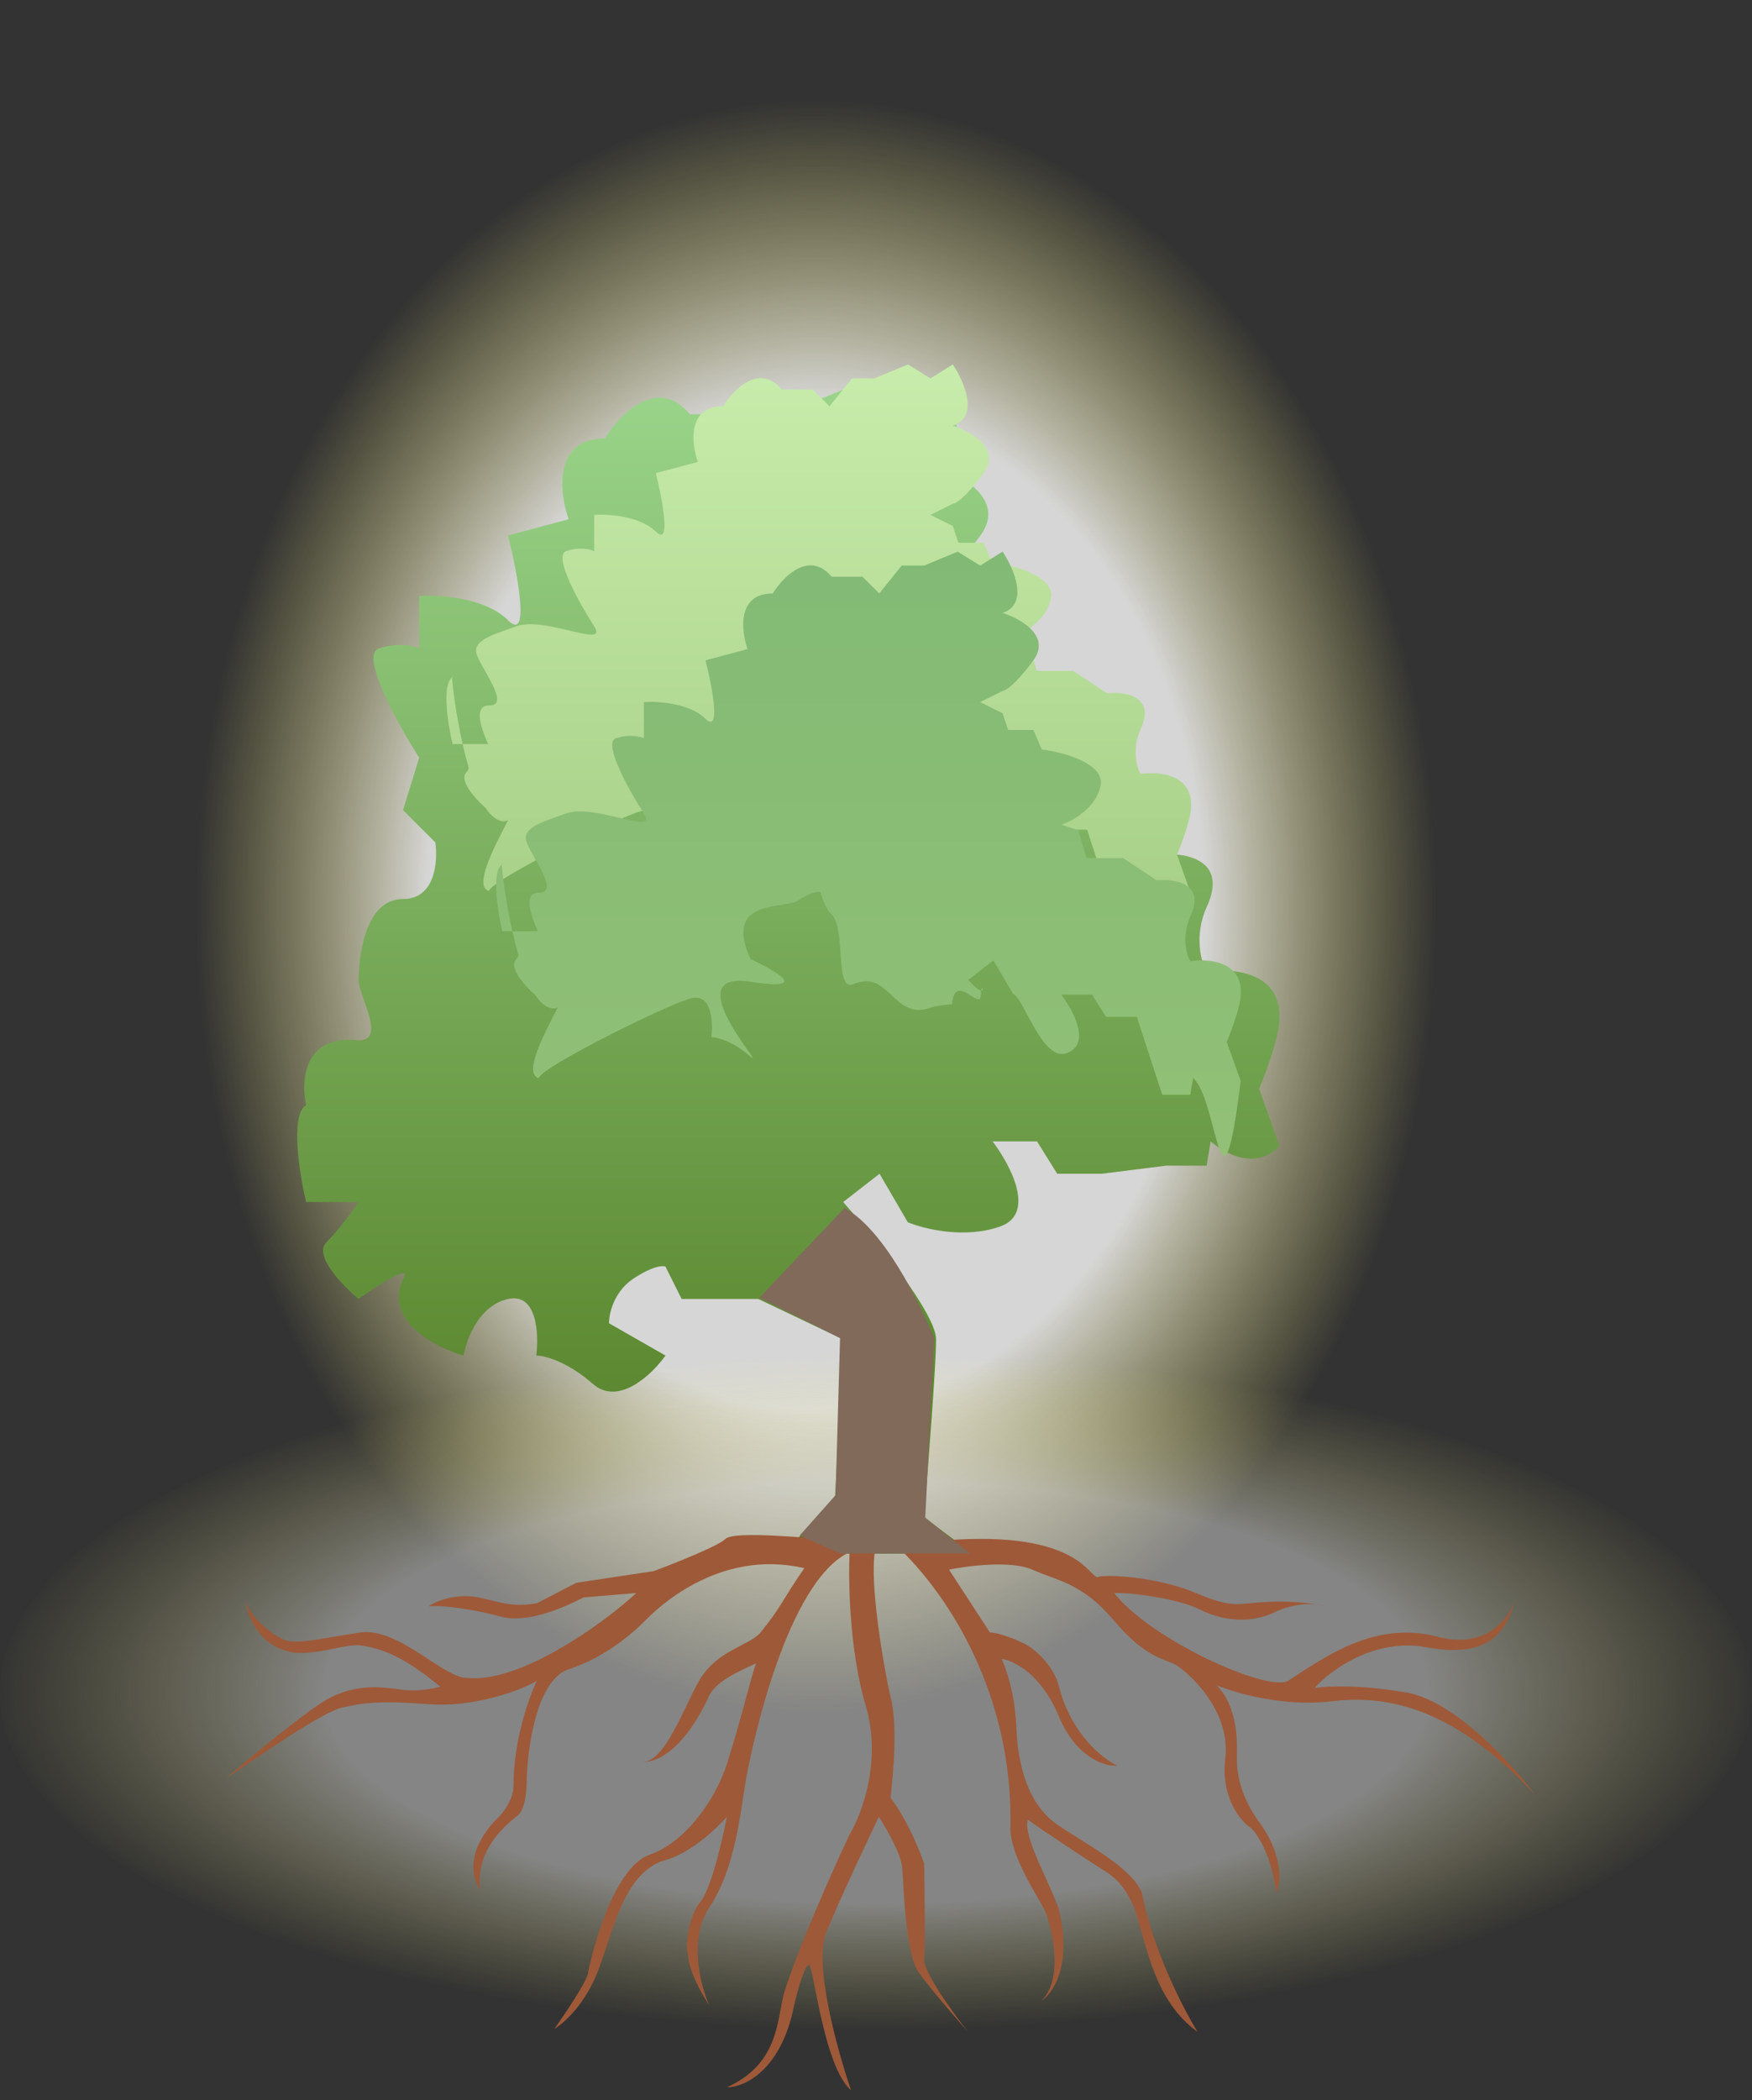 <svg width="101" height="121" viewBox="0 0 101 121" fill="none" xmlns="http://www.w3.org/2000/svg">
<rect x="0" y="0" width="101" height="121" fill="#333333" stroke="none"/>
<path d="M90.848 38.765C99.174 72.406 60.743 110.077 27.888 100.48C-8.673 89.8 -7.66 11.356 29.165 1.652C56.272 -5.492 84.027 11.208 90.848 38.765Z" fill="url(#paint0_radial_2057_629)" fill-opacity="0.8"/>
<ellipse cx="50.5" cy="97.5" rx="50.5" ry="19.5" fill="url(#paint1_radial_2057_629)" fill-opacity="0.4"/>
<path d="M36.502 73.682C37.62 72.937 38.209 72.906 38.365 72.984L39.297 74.846H43.72L48.609 77.174L48.143 86.252L46.048 88.58L48.609 89.512H56.058L53.264 87.416C53.497 84.623 53.963 78.663 53.963 77.174C53.963 75.684 50.393 71.277 48.609 69.259L50.704 67.629L52.333 70.423C53.264 70.811 55.639 71.401 57.688 70.656C59.736 69.91 58.231 67.086 57.222 65.767H59.783L60.947 67.629H63.507L67.232 67.164H69.56L69.793 65.767C71.841 67.443 73.284 66.62 73.75 66L72.586 62.741C72.974 61.81 73.75 59.715 73.75 58.783C73.936 55.99 71.034 55.757 69.56 55.99C69.249 55.447 68.815 53.941 69.56 52.265C70.863 49.472 68.241 49.084 66.766 49.239L63.973 47.377H60.947L60.248 45.049L58.851 44.583C59.783 44.273 61.738 43.186 62.111 41.324C62.483 39.462 59.007 38.53 57.222 38.298L56.523 36.668H54.428L53.963 35.271L52.1 34.34L53.963 33.409C54.196 33.409 55.034 32.897 56.523 30.849C58.013 28.801 55.437 27.357 53.963 26.891C56.198 26.146 54.894 23.166 53.963 21.77L52.1 22.933L50.238 21.77L47.445 22.933H45.582L43.72 25.262L42.323 23.865H39.763C37.9 21.63 35.728 23.865 34.874 25.262C31.894 25.262 32.236 28.366 32.779 29.918L29.286 30.849C29.829 33.022 30.59 37.041 29.286 35.737C27.982 34.433 25.329 34.263 24.166 34.34V37.367C23.855 37.211 22.954 36.994 21.838 37.367C20.721 37.739 22.924 41.712 24.166 43.652L23.233 46.678L25.097 48.541C25.252 49.627 25.097 51.8 23.233 51.8C20.904 51.8 20.673 55.524 20.673 56.455C20.673 57.387 22.303 59.948 20.673 59.948C17.507 59.575 17.337 62.276 17.647 63.672C16.716 64.231 17.259 67.63 17.647 69.259H20.673C20.363 69.725 19.556 70.842 18.811 71.587C18.066 72.332 19.742 74.07 20.673 74.846C21.76 74.07 23.793 72.751 23.233 73.682C22.116 76.103 25.096 77.64 26.725 78.105C26.88 77.174 27.61 75.219 29.286 74.846C30.962 74.474 31.071 76.864 30.915 78.105C31.381 78.105 32.685 78.431 34.174 79.735C35.664 81.038 37.589 79.192 38.365 78.105L35.106 76.243C35.106 75.7 35.385 74.427 36.502 73.682Z" fill="url(#paint2_linear_2057_629)"/>
<path d="M44.428 40.625C44.32 40.571 43.911 40.593 43.136 41.106C42.36 41.62 38.786 40.946 40.401 44.477C40.401 44.477 44.78 46.467 40.401 45.782C36.022 45.097 41.434 50.993 40.401 50.095C39.367 49.196 38.462 48.971 38.139 48.971C38.247 48.115 38.172 46.467 37.009 46.724C35.846 46.981 28.298 50.694 28.19 51.336C27.314 51.087 28.397 48.975 29.29 47.26C29.215 47.301 29.116 47.324 28.988 47.324C28.624 47.281 28.296 46.998 28.001 46.56C27.345 45.974 26.43 44.943 26.899 44.477C26.97 44.406 27.006 44.324 27.021 44.236C26.891 43.791 26.774 43.329 26.67 42.872H26.091C25.826 41.766 25.457 39.478 26.061 39.039C26.057 38.928 26.067 38.913 26.091 39.02C26.081 39.026 26.071 39.032 26.061 39.039C26.076 39.444 26.275 41.127 26.67 42.872H28.136C27.658 41.766 27.32 40.645 28.218 40.645C29.511 40.645 27.555 38.312 27.448 37.563C27.34 36.815 28.755 36.46 29.759 36.088C31.405 35.478 35.114 37.425 34.253 36.088C33.392 34.75 31.863 32.011 32.638 31.754C33.413 31.497 34.038 31.647 34.253 31.754V29.668C35.061 29.614 36.901 29.732 37.806 30.631C38.711 31.529 38.183 28.758 37.806 27.26L40.23 26.618C39.853 25.548 39.616 23.408 41.684 23.408C42.276 22.445 43.783 20.904 45.075 22.445H46.852L47.821 23.408L49.114 21.802H50.406L52.344 21L53.636 21.802L54.928 21C55.575 21.963 56.479 24.018 54.928 24.531C55.951 24.852 57.739 25.848 56.705 27.26C55.671 28.672 55.09 29.026 54.928 29.026L53.636 29.668L54.928 30.309L55.251 31.273H56.705L57.19 32.396C58.428 32.557 60.84 33.199 60.582 34.483C60.323 35.767 58.967 36.516 58.32 36.73L59.289 37.051L59.774 38.656H61.874L63.812 39.94C64.835 39.833 66.655 40.101 65.75 42.027C65.234 43.182 65.535 44.22 65.75 44.595C66.773 44.434 68.787 44.595 68.658 46.521C68.658 47.163 68.12 48.608 67.85 49.25L68.658 51.497C67.507 60.675 67.333 52.492 65.912 51.336L65.75 52.299H64.135L62.67 47.805H60.894L60.086 46.521H58.309C59.009 47.43 60.054 49.378 58.632 49.892C57.211 50.406 56.18 46.746 55.533 46.478L54.403 44.552L52.949 45.676C53.367 46.146 53.586 46.277 53.693 46.285C53.738 45.969 53.871 46.299 53.693 46.285C53.685 46.342 53.68 46.418 53.68 46.521C53.68 47.548 52.177 45.154 52.015 47.081C52.015 47.081 51.226 47.119 50.755 47.281C48.601 48.022 48.416 45.029 46.321 45.921C45.22 46.39 45.933 42.738 45.075 41.909C44.67 41.518 44.428 40.625 44.428 40.625Z" fill="url(#paint3_linear_2057_629)"/>
<path d="M47.295 51.41C47.187 51.356 46.778 51.378 46.003 51.891C45.227 52.405 41.654 51.731 43.268 55.262C43.268 55.262 47.647 57.252 43.268 56.567C38.889 55.882 44.302 61.779 43.268 60.88C42.234 59.981 41.33 59.756 41.007 59.756C41.114 58.9 41.039 57.252 39.876 57.509C38.713 57.766 31.165 61.479 31.057 62.121C30.181 61.873 31.264 59.761 32.157 58.046C32.082 58.086 31.983 58.109 31.856 58.109C31.492 58.066 31.163 57.784 30.868 57.346C30.212 56.759 29.297 55.728 29.766 55.262C29.837 55.191 29.874 55.109 29.889 55.021C29.758 54.576 29.641 54.114 29.538 53.657H28.958C28.693 52.551 28.324 50.264 28.928 49.824C28.925 49.714 28.935 49.699 28.958 49.805C28.948 49.811 28.938 49.817 28.928 49.824C28.943 50.229 29.143 51.912 29.538 53.657H31.003C30.525 52.551 30.187 51.43 31.085 51.43C32.378 51.43 30.423 49.098 30.315 48.349C30.207 47.6 31.622 47.245 32.626 46.873C34.272 46.264 37.982 48.211 37.12 46.873C36.259 45.535 34.731 42.796 35.505 42.539C36.28 42.282 36.905 42.432 37.12 42.539V40.453C37.928 40.399 39.769 40.517 40.673 41.416C41.578 42.315 41.05 39.543 40.673 38.045L43.097 37.403C42.72 36.333 42.483 34.193 44.551 34.193C45.143 33.23 46.651 31.689 47.943 33.23H49.719L50.688 34.193L51.981 32.588H53.273L55.211 31.785L56.503 32.588L57.796 31.785C58.442 32.748 59.346 34.803 57.796 35.316C58.819 35.638 60.606 36.633 59.572 38.045C58.539 39.458 57.957 39.811 57.796 39.811L56.503 40.453L57.796 41.095L58.119 42.058H59.572L60.057 43.181C61.295 43.342 63.707 43.984 63.449 45.268C63.19 46.552 61.834 47.301 61.188 47.515L62.157 47.836L62.641 49.441H64.741L66.679 50.725C67.702 50.618 69.522 50.886 68.618 52.812C68.101 53.968 68.402 55.005 68.618 55.38C69.641 55.219 71.654 55.38 71.525 57.306C71.525 57.948 70.987 59.393 70.717 60.035L71.525 62.282C70.374 71.46 70.201 63.277 68.779 62.121L68.618 63.084H67.002L65.538 58.59H63.761L62.953 57.306H61.176C61.876 58.216 62.921 60.163 61.499 60.677C60.078 61.191 59.047 57.531 58.401 57.263L57.27 55.337L55.816 56.461C56.234 56.931 56.454 57.062 56.56 57.071C56.605 56.754 56.738 57.084 56.56 57.071C56.553 57.127 56.547 57.203 56.547 57.306C56.547 58.333 55.044 55.94 54.883 57.866C54.883 57.866 54.093 57.904 53.622 58.066C51.469 58.807 51.283 55.815 49.189 56.706C48.087 57.176 48.8 53.523 47.942 52.694C47.537 52.303 47.295 51.41 47.295 51.41Z" fill="url(#paint4_linear_2057_629)"/>
<path d="M47.716 88.671C48.39 88.671 49.12 86.93 49.401 86.059L51.339 85.891C51.311 86.059 51.306 86.531 51.508 87.07C51.71 87.61 52.94 88.475 53.53 88.84C62.293 87.913 62.799 91.031 63.304 90.862C63.81 90.694 66.759 90.862 68.95 91.789C71.141 92.716 71.309 92.379 73.163 92.294C74.229 92.246 75.213 92.34 75.86 92.438C76.056 92.457 76.254 92.492 76.449 92.547C76.315 92.516 76.113 92.477 75.86 92.438C74.872 92.345 73.922 92.673 73.5 92.884C72.995 93.137 71.309 93.811 69.118 92.716C68.007 92.16 65.467 91.761 64.231 91.789C66.338 94.485 73.079 97.519 74.258 96.845C76.702 95.244 79.398 93.39 82.938 94.317C85.758 95.055 87.084 93.124 87.4 92.054C86.81 94.07 85.879 95.579 82.179 94.907C79.213 94.367 76.674 96.255 75.775 97.266C76.393 97.154 78.32 97.047 81.084 97.519C83.847 97.991 87.179 101.648 88.499 103.417C84.033 98.614 80.241 97.603 76.786 98.024C74.023 98.361 71.197 97.547 70.13 97.097C71.309 98.277 71.309 100.215 71.309 100.805C71.309 101.395 71.141 102.912 72.489 104.85C73.99 106.804 73.844 108.473 73.584 109.063C73.315 106.973 72.517 105.72 72.152 105.355C71.534 104.962 70.366 103.603 70.635 101.311C70.972 98.446 68.36 96.255 67.77 95.918C67.18 95.581 66.085 95.581 64.231 93.39C62.377 91.199 61.029 91.115 59.513 90.441C58.299 89.901 55.805 90.216 54.71 90.441L57.069 94.064C57.659 94.064 58.839 94.57 59.26 94.822C59.681 95.075 60.692 95.918 61.029 97.097C61.703 99.861 63.557 101.339 64.4 101.732C63.698 101.788 62.041 101.294 61.029 98.867C60.018 96.44 58.417 95.665 57.743 95.581C57.996 96.114 58.518 97.637 58.586 99.457C58.67 101.732 59.26 104.007 61.029 105.187C62.799 106.366 65.243 107.63 65.832 109.063C66.439 112.298 68.22 115.747 69.034 117.068C66.591 115.298 66.169 112.349 65.411 109.99C65.158 109.4 64.737 108.473 63.81 107.883C63.197 107.493 60.496 105.748 59.26 104.85C58.923 105.776 60.608 108.641 61.029 109.99C61.838 113.225 60.692 114.877 60.018 115.298C61.451 113.95 60.524 110.664 60.187 109.99C59.85 109.315 58.249 106.956 58.249 105.355C58.451 96.457 53.446 90.356 50.918 88.418C49.57 88.924 51.1 96.815 51.339 97.772C51.761 99.457 51.508 101.957 51.339 103.586C52.273 104.799 53.02 106.619 53.277 107.377C53.305 108.978 53.345 112.315 53.277 112.854C53.21 113.596 54.934 115.972 55.805 117.068C55.103 116.281 53.547 114.489 52.94 113.613C52.182 112.517 52.098 108.641 52.013 107.63C51.946 106.821 51.086 105.327 50.665 104.681C49.963 106.142 48.373 109.518 47.632 111.338C46.89 113.158 48.278 118.163 49.064 120.438C47.463 119.09 46.873 113.023 46.62 113.192C46.368 113.36 46.031 114.455 45.778 115.551C45.036 119.326 42.885 120.27 41.902 120.27C44.851 118.921 44.767 116.562 45.188 114.877C45.997 112.248 48.053 107.658 48.98 105.692C49.682 104.541 50.85 101.445 49.907 98.277C48.963 95.109 48.896 91.059 48.98 89.43C45.357 91.115 43.334 100.636 42.997 102.575C42.68 104.401 42.407 107.63 40.891 109.905C39.677 111.725 40.385 114.427 40.891 115.551C39.542 113.444 39.711 112.686 39.627 112.433C39.542 112.18 39.627 110.495 40.385 109.568C40.992 108.827 41.649 106.001 41.902 104.681C41.368 105.299 39.947 106.653 38.531 107.125C36.004 107.714 35.414 111.085 34.487 113.529C33.745 115.483 32.493 116.59 31.959 116.899C32.577 116.028 33.83 114.169 33.897 113.697C33.981 113.107 35.245 107.63 37.436 106.872C39.627 106.114 41.312 103.501 41.902 101.648C42.801 98.821 43.306 96.564 43.587 95.834C42.997 96.142 41.363 96.744 40.891 97.687C39.418 100.877 37.834 101.564 37.053 101.514C36.985 101.512 36.916 101.501 36.846 101.479C36.907 101.497 36.976 101.509 37.053 101.514C38.318 101.547 39.447 98.34 40.301 96.845C41.312 95.075 43.213 94.825 43.84 94.064C45.02 92.632 45.188 92.042 46.368 90.356C41.312 89.177 37.689 92.884 37.267 93.306C36.846 93.727 35.161 95.412 32.802 96.171C30.914 96.777 30.386 100.805 30.358 102.743C30.358 103.108 30.286 104.26 29.852 104.597C28.336 105.776 27.493 107.125 27.662 108.894C26.735 107.293 27.746 105.776 28.504 104.934C28.869 104.625 29.6 103.788 29.6 102.912C29.6 100.283 30.498 97.772 30.948 96.845C29.909 97.463 27.232 98.387 24.712 98.193C21.426 97.94 20.752 98.193 19.825 98.361C18.646 98.576 14.966 101.17 13 102.49C14.404 101.282 17.533 98.682 18.814 97.94C20.415 97.013 21.932 97.182 23.111 97.35C24.055 97.485 25.021 97.294 25.387 97.182C23.617 95.749 22.437 95.075 20.921 94.822C19.973 94.665 18.814 95.244 17.213 95.244C15.131 95.118 14.313 93.308 14.125 92.248C14.106 92.175 14.095 92.106 14.095 92.042C14.103 92.106 14.113 92.175 14.125 92.248C14.361 93.121 15.93 94.492 16.707 94.57C17.55 94.654 18.611 94.394 20.752 94.064C22.943 93.727 25.555 96.676 26.903 96.676C29.937 97.013 34.74 93.587 36.678 91.789L33.644 92.042C32.38 92.688 30.358 93.558 28.841 93.137C27.827 92.855 25.752 92.463 24.712 92.547C25.162 92.238 26.313 91.789 27.577 92.042C28.812 92.289 29.431 92.632 30.948 92.379L33.223 91.199L37.689 90.525C38.897 90.076 41.413 89.076 41.818 88.671C42.323 88.166 46.873 88.671 47.716 88.671Z" fill="#9E5938"/>
<path d="M48.428 77.1L43.773 74.773L48.686 69.602C50.961 70.843 52.995 75.031 53.857 77.1L53.34 87.442L55.926 89.51H48.428L46.1 88.476L48.169 86.149L48.428 77.1Z" fill="#816A59"/>
<defs>
<radialGradient id="paint0_radial_2057_629" cx="0" cy="0" r="1" gradientUnits="userSpaceOnUse" gradientTransform="translate(47.05 52.202) rotate(90) scale(46.177 35.734)">
<stop offset="0.625" stop-color="white"/>
<stop offset="1" stop-color="#FFF876" stop-opacity="0"/>
</radialGradient>
<radialGradient id="paint1_radial_2057_629" cx="0" cy="0" r="1" gradientUnits="userSpaceOnUse" gradientTransform="translate(50.5 97.5) rotate(90) scale(19.5 50.5)">
<stop offset="0.625" stop-color="white"/>
<stop offset="1" stop-color="#FFF876" stop-opacity="0"/>
</radialGradient>
<linearGradient id="paint2_linear_2057_629" x1="45.446" y1="21.77" x2="45.446" y2="89.512" gradientUnits="userSpaceOnUse">
<stop stop-color="#9AD58B"/>
<stop offset="1" stop-color="#527C22"/>
</linearGradient>
<linearGradient id="paint3_linear_2057_629" x1="49.018" y1="21" x2="49.018" y2="67.708" gradientUnits="userSpaceOnUse">
<stop stop-color="#C8ECAB"/>
<stop offset="1" stop-color="#97C276"/>
</linearGradient>
<linearGradient id="paint4_linear_2057_629" x1="51.885" y1="31.785" x2="51.885" y2="78.493" gradientUnits="userSpaceOnUse">
<stop stop-color="#82BA75"/>
<stop offset="1" stop-color="#97C276"/>
</linearGradient>
</defs>
</svg>
